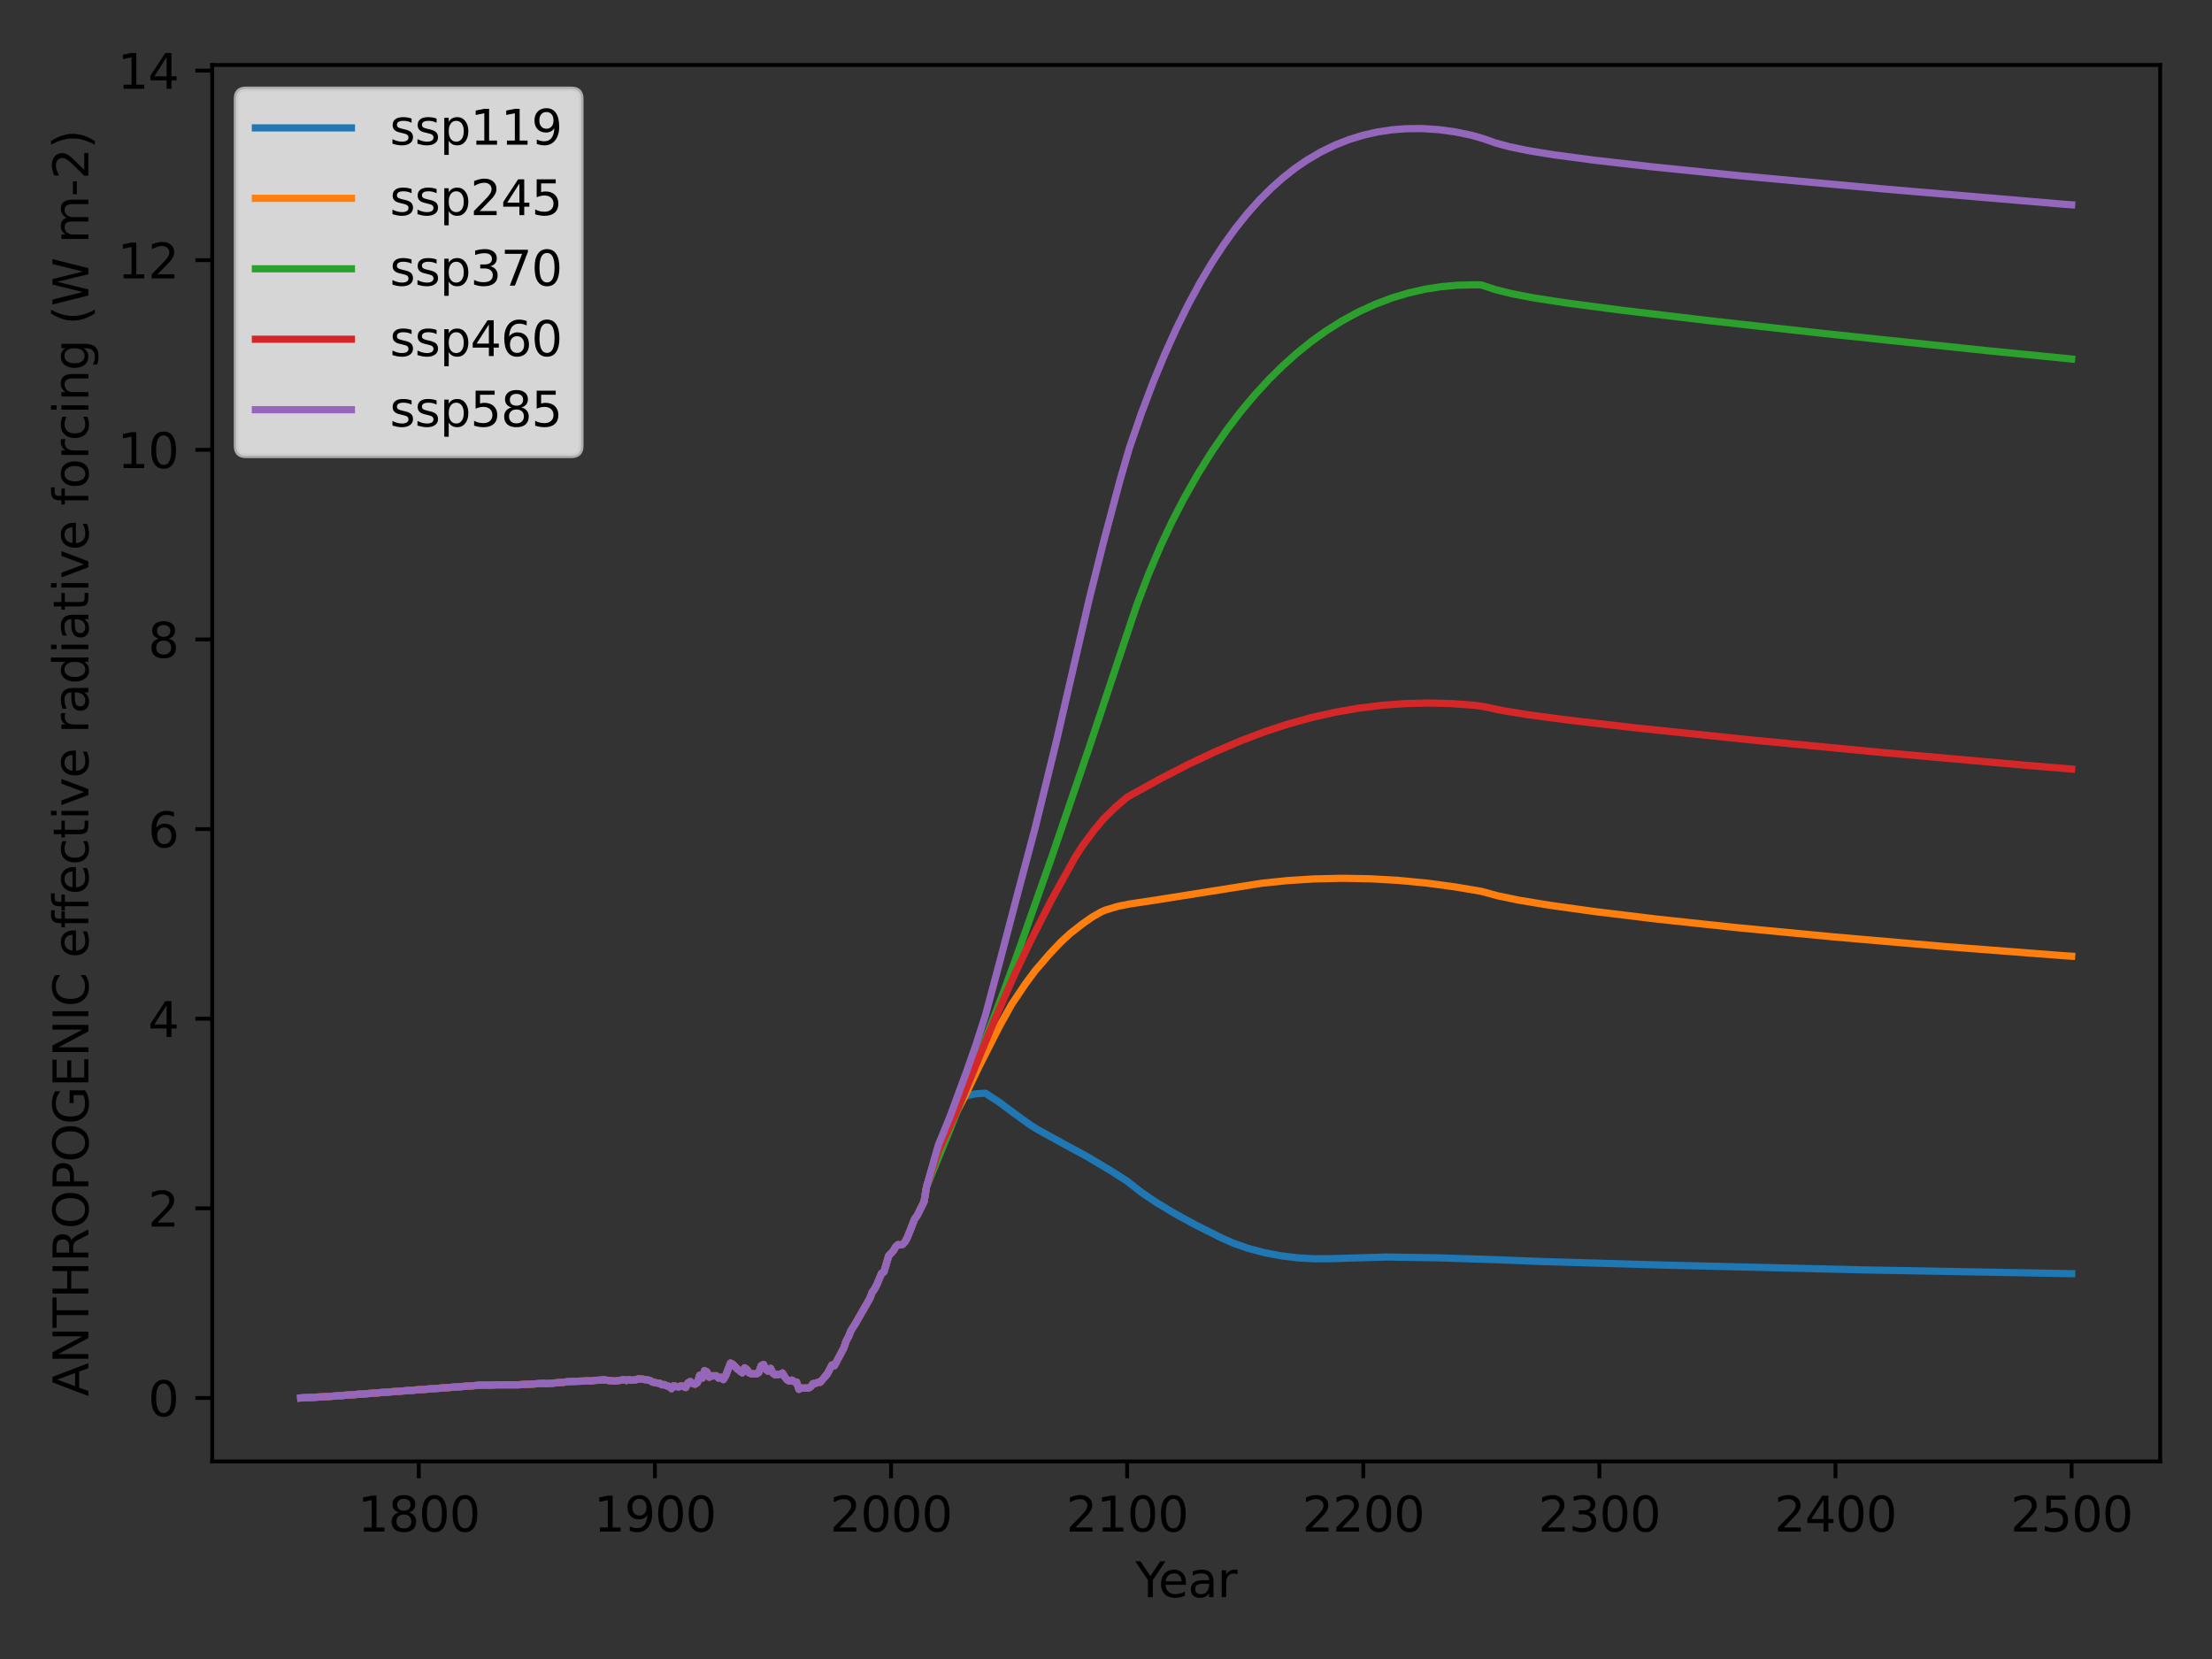 <?xml version="1.0" encoding="utf-8" standalone="no"?>
<!DOCTYPE svg PUBLIC "-//W3C//DTD SVG 1.1//EN"
  "http://www.w3.org/Graphics/SVG/1.1/DTD/svg11.dtd">
<svg xmlns:xlink="http://www.w3.org/1999/xlink" width="460.8pt" height="345.6pt" viewBox="0 0 460.8 345.6" xmlns="http://www.w3.org/2000/svg" version="1.1">
 <rect x="0" y="0" width="460.8" height="345.6" fill="#333333" stroke="none"/>
 <defs>
  <style type="text/css">*{stroke-linejoin: round; stroke-linecap: butt}</style>
 </defs>
 <g id="figure_1">
  <g id="axes_1">
   <g id="patch_1">
    <path d="M 44.203 304.444 
L 450 304.444 
L 450 13.539 
L 44.203 13.539 
L 44.203 304.444 
z
" style="fill: none"/>
   </g>
   <g id="matplotlib.axis_1">
    <g id="xtick_1">
     <g id="line2d_1">
      <defs>
       <path id="m0fd28ca7e2" d="M 0 0 
L 0 3.5 
" style="stroke: #000000; stroke-width: 0.8"/>
      </defs>
      <g>
       <use xlink:href="#m0fd28ca7e2" x="87.242" y="304.444" style="stroke: #000000; stroke-width: 0.8"/>
      </g>
     </g>
     <g id="text_1">
      <!-- 1800 -->
      <g transform="translate(74.517 319.042) scale(0.1 -0.1)">
       <defs>
        <path id="DejaVuSans-31" d="M 794 531 
L 1825 531 
L 1825 4091 
L 703 3866 
L 703 4441 
L 1819 4666 
L 2450 4666 
L 2450 531 
L 3481 531 
L 3481 0 
L 794 0 
L 794 531 
z
" transform="scale(0.016)"/>
        <path id="DejaVuSans-38" d="M 2034 2216 
Q 1584 2216 1326 1975 
Q 1069 1734 1069 1313 
Q 1069 891 1326 650 
Q 1584 409 2034 409 
Q 2484 409 2743 651 
Q 3003 894 3003 1313 
Q 3003 1734 2745 1975 
Q 2488 2216 2034 2216 
z
M 1403 2484 
Q 997 2584 770 2862 
Q 544 3141 544 3541 
Q 544 4100 942 4425 
Q 1341 4750 2034 4750 
Q 2731 4750 3128 4425 
Q 3525 4100 3525 3541 
Q 3525 3141 3298 2862 
Q 3072 2584 2669 2484 
Q 3125 2378 3379 2068 
Q 3634 1759 3634 1313 
Q 3634 634 3220 271 
Q 2806 -91 2034 -91 
Q 1263 -91 848 271 
Q 434 634 434 1313 
Q 434 1759 690 2068 
Q 947 2378 1403 2484 
z
M 1172 3481 
Q 1172 3119 1398 2916 
Q 1625 2713 2034 2713 
Q 2441 2713 2670 2916 
Q 2900 3119 2900 3481 
Q 2900 3844 2670 4047 
Q 2441 4250 2034 4250 
Q 1625 4250 1398 4047 
Q 1172 3844 1172 3481 
z
" transform="scale(0.016)"/>
        <path id="DejaVuSans-30" d="M 2034 4250 
Q 1547 4250 1301 3770 
Q 1056 3291 1056 2328 
Q 1056 1369 1301 889 
Q 1547 409 2034 409 
Q 2525 409 2770 889 
Q 3016 1369 3016 2328 
Q 3016 3291 2770 3770 
Q 2525 4250 2034 4250 
z
M 2034 4750 
Q 2819 4750 3233 4129 
Q 3647 3509 3647 2328 
Q 3647 1150 3233 529 
Q 2819 -91 2034 -91 
Q 1250 -91 836 529 
Q 422 1150 422 2328 
Q 422 3509 836 4129 
Q 1250 4750 2034 4750 
z
" transform="scale(0.016)"/>
       </defs>
       <use xlink:href="#DejaVuSans-31"/>
       <use xlink:href="#DejaVuSans-38" x="63.623"/>
       <use xlink:href="#DejaVuSans-30" x="127.246"/>
       <use xlink:href="#DejaVuSans-30" x="190.869"/>
      </g>
     </g>
    </g>
    <g id="xtick_2">
     <g id="line2d_2">
      <g>
       <use xlink:href="#m0fd28ca7e2" x="136.43" y="304.444" style="stroke: #000000; stroke-width: 0.8"/>
      </g>
     </g>
     <g id="text_2">
      <!-- 1900 -->
      <g transform="translate(123.705 319.042) scale(0.1 -0.1)">
       <defs>
        <path id="DejaVuSans-39" d="M 703 97 
L 703 672 
Q 941 559 1184 500 
Q 1428 441 1663 441 
Q 2288 441 2617 861 
Q 2947 1281 2994 2138 
Q 2813 1869 2534 1725 
Q 2256 1581 1919 1581 
Q 1219 1581 811 2004 
Q 403 2428 403 3163 
Q 403 3881 828 4315 
Q 1253 4750 1959 4750 
Q 2769 4750 3195 4129 
Q 3622 3509 3622 2328 
Q 3622 1225 3098 567 
Q 2575 -91 1691 -91 
Q 1453 -91 1209 -44 
Q 966 3 703 97 
z
M 1959 2075 
Q 2384 2075 2632 2365 
Q 2881 2656 2881 3163 
Q 2881 3666 2632 3958 
Q 2384 4250 1959 4250 
Q 1534 4250 1286 3958 
Q 1038 3666 1038 3163 
Q 1038 2656 1286 2365 
Q 1534 2075 1959 2075 
z
" transform="scale(0.016)"/>
       </defs>
       <use xlink:href="#DejaVuSans-31"/>
       <use xlink:href="#DejaVuSans-39" x="63.623"/>
       <use xlink:href="#DejaVuSans-30" x="127.246"/>
       <use xlink:href="#DejaVuSans-30" x="190.869"/>
      </g>
     </g>
    </g>
    <g id="xtick_3">
     <g id="line2d_3">
      <g>
       <use xlink:href="#m0fd28ca7e2" x="185.617" y="304.444" style="stroke: #000000; stroke-width: 0.8"/>
      </g>
     </g>
     <g id="text_3">
      <!-- 2000 -->
      <g transform="translate(172.892 319.042) scale(0.1 -0.1)">
       <defs>
        <path id="DejaVuSans-32" d="M 1228 531 
L 3431 531 
L 3431 0 
L 469 0 
L 469 531 
Q 828 903 1448 1529 
Q 2069 2156 2228 2338 
Q 2531 2678 2651 2914 
Q 2772 3150 2772 3378 
Q 2772 3750 2511 3984 
Q 2250 4219 1831 4219 
Q 1534 4219 1204 4116 
Q 875 4013 500 3803 
L 500 4441 
Q 881 4594 1212 4672 
Q 1544 4750 1819 4750 
Q 2544 4750 2975 4387 
Q 3406 4025 3406 3419 
Q 3406 3131 3298 2873 
Q 3191 2616 2906 2266 
Q 2828 2175 2409 1742 
Q 1991 1309 1228 531 
z
" transform="scale(0.016)"/>
       </defs>
       <use xlink:href="#DejaVuSans-32"/>
       <use xlink:href="#DejaVuSans-30" x="63.623"/>
       <use xlink:href="#DejaVuSans-30" x="127.246"/>
       <use xlink:href="#DejaVuSans-30" x="190.869"/>
      </g>
     </g>
    </g>
    <g id="xtick_4">
     <g id="line2d_4">
      <g>
       <use xlink:href="#m0fd28ca7e2" x="234.805" y="304.444" style="stroke: #000000; stroke-width: 0.8"/>
      </g>
     </g>
     <g id="text_4">
      <!-- 2100 -->
      <g transform="translate(222.08 319.042) scale(0.1 -0.1)">
       <use xlink:href="#DejaVuSans-32"/>
       <use xlink:href="#DejaVuSans-31" x="63.623"/>
       <use xlink:href="#DejaVuSans-30" x="127.246"/>
       <use xlink:href="#DejaVuSans-30" x="190.869"/>
      </g>
     </g>
    </g>
    <g id="xtick_5">
     <g id="line2d_5">
      <g>
       <use xlink:href="#m0fd28ca7e2" x="283.992" y="304.444" style="stroke: #000000; stroke-width: 0.8"/>
      </g>
     </g>
     <g id="text_5">
      <!-- 2200 -->
      <g transform="translate(271.267 319.042) scale(0.1 -0.1)">
       <use xlink:href="#DejaVuSans-32"/>
       <use xlink:href="#DejaVuSans-32" x="63.623"/>
       <use xlink:href="#DejaVuSans-30" x="127.246"/>
       <use xlink:href="#DejaVuSans-30" x="190.869"/>
      </g>
     </g>
    </g>
    <g id="xtick_6">
     <g id="line2d_6">
      <g>
       <use xlink:href="#m0fd28ca7e2" x="333.18" y="304.444" style="stroke: #000000; stroke-width: 0.8"/>
      </g>
     </g>
     <g id="text_6">
      <!-- 2300 -->
      <g transform="translate(320.455 319.042) scale(0.1 -0.1)">
       <defs>
        <path id="DejaVuSans-33" d="M 2597 2516 
Q 3050 2419 3304 2112 
Q 3559 1806 3559 1356 
Q 3559 666 3084 287 
Q 2609 -91 1734 -91 
Q 1441 -91 1130 -33 
Q 819 25 488 141 
L 488 750 
Q 750 597 1062 519 
Q 1375 441 1716 441 
Q 2309 441 2620 675 
Q 2931 909 2931 1356 
Q 2931 1769 2642 2001 
Q 2353 2234 1838 2234 
L 1294 2234 
L 1294 2753 
L 1863 2753 
Q 2328 2753 2575 2939 
Q 2822 3125 2822 3475 
Q 2822 3834 2567 4026 
Q 2313 4219 1838 4219 
Q 1578 4219 1281 4162 
Q 984 4106 628 3988 
L 628 4550 
Q 988 4650 1302 4700 
Q 1616 4750 1894 4750 
Q 2613 4750 3031 4423 
Q 3450 4097 3450 3541 
Q 3450 3153 3228 2886 
Q 3006 2619 2597 2516 
z
" transform="scale(0.016)"/>
       </defs>
       <use xlink:href="#DejaVuSans-32"/>
       <use xlink:href="#DejaVuSans-33" x="63.623"/>
       <use xlink:href="#DejaVuSans-30" x="127.246"/>
       <use xlink:href="#DejaVuSans-30" x="190.869"/>
      </g>
     </g>
    </g>
    <g id="xtick_7">
     <g id="line2d_7">
      <g>
       <use xlink:href="#m0fd28ca7e2" x="382.367" y="304.444" style="stroke: #000000; stroke-width: 0.8"/>
      </g>
     </g>
     <g id="text_7">
      <!-- 2400 -->
      <g transform="translate(369.642 319.042) scale(0.1 -0.1)">
       <defs>
        <path id="DejaVuSans-34" d="M 2419 4116 
L 825 1625 
L 2419 1625 
L 2419 4116 
z
M 2253 4666 
L 3047 4666 
L 3047 1625 
L 3713 1625 
L 3713 1100 
L 3047 1100 
L 3047 0 
L 2419 0 
L 2419 1100 
L 313 1100 
L 313 1709 
L 2253 4666 
z
" transform="scale(0.016)"/>
       </defs>
       <use xlink:href="#DejaVuSans-32"/>
       <use xlink:href="#DejaVuSans-34" x="63.623"/>
       <use xlink:href="#DejaVuSans-30" x="127.246"/>
       <use xlink:href="#DejaVuSans-30" x="190.869"/>
      </g>
     </g>
    </g>
    <g id="xtick_8">
     <g id="line2d_8">
      <g>
       <use xlink:href="#m0fd28ca7e2" x="431.555" y="304.444" style="stroke: #000000; stroke-width: 0.8"/>
      </g>
     </g>
     <g id="text_8">
      <!-- 2500 -->
      <g transform="translate(418.83 319.042) scale(0.1 -0.1)">
       <defs>
        <path id="DejaVuSans-35" d="M 691 4666 
L 3169 4666 
L 3169 4134 
L 1269 4134 
L 1269 2991 
Q 1406 3038 1543 3061 
Q 1681 3084 1819 3084 
Q 2600 3084 3056 2656 
Q 3513 2228 3513 1497 
Q 3513 744 3044 326 
Q 2575 -91 1722 -91 
Q 1428 -91 1123 -41 
Q 819 9 494 109 
L 494 744 
Q 775 591 1075 516 
Q 1375 441 1709 441 
Q 2250 441 2565 725 
Q 2881 1009 2881 1497 
Q 2881 1984 2565 2268 
Q 2250 2553 1709 2553 
Q 1456 2553 1204 2497 
Q 953 2441 691 2322 
L 691 4666 
z
" transform="scale(0.016)"/>
       </defs>
       <use xlink:href="#DejaVuSans-32"/>
       <use xlink:href="#DejaVuSans-35" x="63.623"/>
       <use xlink:href="#DejaVuSans-30" x="127.246"/>
       <use xlink:href="#DejaVuSans-30" x="190.869"/>
      </g>
     </g>
    </g>
    <g id="text_9">
     <!-- Year -->
     <g transform="translate(236.514 332.72) scale(0.1 -0.1)">
      <defs>
       <path id="DejaVuSans-59" d="M -13 4666 
L 666 4666 
L 1959 2747 
L 3244 4666 
L 3922 4666 
L 2272 2222 
L 2272 0 
L 1638 0 
L 1638 2222 
L -13 4666 
z
" transform="scale(0.016)"/>
       <path id="DejaVuSans-65" d="M 3597 1894 
L 3597 1613 
L 953 1613 
Q 991 1019 1311 708 
Q 1631 397 2203 397 
Q 2534 397 2845 478 
Q 3156 559 3463 722 
L 3463 178 
Q 3153 47 2828 -22 
Q 2503 -91 2169 -91 
Q 1331 -91 842 396 
Q 353 884 353 1716 
Q 353 2575 817 3079 
Q 1281 3584 2069 3584 
Q 2775 3584 3186 3129 
Q 3597 2675 3597 1894 
z
M 3022 2063 
Q 3016 2534 2758 2815 
Q 2500 3097 2075 3097 
Q 1594 3097 1305 2825 
Q 1016 2553 972 2059 
L 3022 2063 
z
" transform="scale(0.016)"/>
       <path id="DejaVuSans-61" d="M 2194 1759 
Q 1497 1759 1228 1600 
Q 959 1441 959 1056 
Q 959 750 1161 570 
Q 1363 391 1709 391 
Q 2188 391 2477 730 
Q 2766 1069 2766 1631 
L 2766 1759 
L 2194 1759 
z
M 3341 1997 
L 3341 0 
L 2766 0 
L 2766 531 
Q 2569 213 2275 61 
Q 1981 -91 1556 -91 
Q 1019 -91 701 211 
Q 384 513 384 1019 
Q 384 1609 779 1909 
Q 1175 2209 1959 2209 
L 2766 2209 
L 2766 2266 
Q 2766 2663 2505 2880 
Q 2244 3097 1772 3097 
Q 1472 3097 1187 3025 
Q 903 2953 641 2809 
L 641 3341 
Q 956 3463 1253 3523 
Q 1550 3584 1831 3584 
Q 2591 3584 2966 3190 
Q 3341 2797 3341 1997 
z
" transform="scale(0.016)"/>
       <path id="DejaVuSans-72" d="M 2631 2963 
Q 2534 3019 2420 3045 
Q 2306 3072 2169 3072 
Q 1681 3072 1420 2755 
Q 1159 2438 1159 1844 
L 1159 0 
L 581 0 
L 581 3500 
L 1159 3500 
L 1159 2956 
Q 1341 3275 1631 3429 
Q 1922 3584 2338 3584 
Q 2397 3584 2469 3576 
Q 2541 3569 2628 3553 
L 2631 2963 
z
" transform="scale(0.016)"/>
      </defs>
      <use xlink:href="#DejaVuSans-59"/>
      <use xlink:href="#DejaVuSans-65" x="47.834"/>
      <use xlink:href="#DejaVuSans-61" x="109.357"/>
      <use xlink:href="#DejaVuSans-72" x="170.637"/>
     </g>
    </g>
   </g>
   <g id="matplotlib.axis_2">
    <g id="ytick_1">
     <g id="line2d_9">
      <defs>
       <path id="m5407a7f6ad" d="M 0 0 
L -3.5 0 
" style="stroke: #000000; stroke-width: 0.8"/>
      </defs>
      <g>
       <use xlink:href="#m5407a7f6ad" x="44.203" y="291.221" style="stroke: #000000; stroke-width: 0.8"/>
      </g>
     </g>
     <g id="text_10">
      <!-- 0 -->
      <g transform="translate(30.841 295.02) scale(0.1 -0.1)">
       <use xlink:href="#DejaVuSans-30"/>
      </g>
     </g>
    </g>
    <g id="ytick_2">
     <g id="line2d_10">
      <g>
       <use xlink:href="#m5407a7f6ad" x="44.203" y="251.718" style="stroke: #000000; stroke-width: 0.8"/>
      </g>
     </g>
     <g id="text_11">
      <!-- 2 -->
      <g transform="translate(30.841 255.517) scale(0.1 -0.1)">
       <use xlink:href="#DejaVuSans-32"/>
      </g>
     </g>
    </g>
    <g id="ytick_3">
     <g id="line2d_11">
      <g>
       <use xlink:href="#m5407a7f6ad" x="44.203" y="212.214" style="stroke: #000000; stroke-width: 0.8"/>
      </g>
     </g>
     <g id="text_12">
      <!-- 4 -->
      <g transform="translate(30.841 216.014) scale(0.1 -0.1)">
       <use xlink:href="#DejaVuSans-34"/>
      </g>
     </g>
    </g>
    <g id="ytick_4">
     <g id="line2d_12">
      <g>
       <use xlink:href="#m5407a7f6ad" x="44.203" y="172.711" style="stroke: #000000; stroke-width: 0.8"/>
      </g>
     </g>
     <g id="text_13">
      <!-- 6 -->
      <g transform="translate(30.841 176.51) scale(0.1 -0.1)">
       <defs>
        <path id="DejaVuSans-36" d="M 2113 2584 
Q 1688 2584 1439 2293 
Q 1191 2003 1191 1497 
Q 1191 994 1439 701 
Q 1688 409 2113 409 
Q 2538 409 2786 701 
Q 3034 994 3034 1497 
Q 3034 2003 2786 2293 
Q 2538 2584 2113 2584 
z
M 3366 4563 
L 3366 3988 
Q 3128 4100 2886 4159 
Q 2644 4219 2406 4219 
Q 1781 4219 1451 3797 
Q 1122 3375 1075 2522 
Q 1259 2794 1537 2939 
Q 1816 3084 2150 3084 
Q 2853 3084 3261 2657 
Q 3669 2231 3669 1497 
Q 3669 778 3244 343 
Q 2819 -91 2113 -91 
Q 1303 -91 875 529 
Q 447 1150 447 2328 
Q 447 3434 972 4092 
Q 1497 4750 2381 4750 
Q 2619 4750 2861 4703 
Q 3103 4656 3366 4563 
z
" transform="scale(0.016)"/>
       </defs>
       <use xlink:href="#DejaVuSans-36"/>
      </g>
     </g>
    </g>
    <g id="ytick_5">
     <g id="line2d_13">
      <g>
       <use xlink:href="#m5407a7f6ad" x="44.203" y="133.208" style="stroke: #000000; stroke-width: 0.8"/>
      </g>
     </g>
     <g id="text_14">
      <!-- 8 -->
      <g transform="translate(30.841 137.007) scale(0.1 -0.1)">
       <use xlink:href="#DejaVuSans-38"/>
      </g>
     </g>
    </g>
    <g id="ytick_6">
     <g id="line2d_14">
      <g>
       <use xlink:href="#m5407a7f6ad" x="44.203" y="93.705" style="stroke: #000000; stroke-width: 0.8"/>
      </g>
     </g>
     <g id="text_15">
      <!-- 10 -->
      <g transform="translate(24.478 97.504) scale(0.1 -0.1)">
       <use xlink:href="#DejaVuSans-31"/>
       <use xlink:href="#DejaVuSans-30" x="63.623"/>
      </g>
     </g>
    </g>
    <g id="ytick_7">
     <g id="line2d_15">
      <g>
       <use xlink:href="#m5407a7f6ad" x="44.203" y="54.201" style="stroke: #000000; stroke-width: 0.8"/>
      </g>
     </g>
     <g id="text_16">
      <!-- 12 -->
      <g transform="translate(24.478 58) scale(0.1 -0.1)">
       <use xlink:href="#DejaVuSans-31"/>
       <use xlink:href="#DejaVuSans-32" x="63.623"/>
      </g>
     </g>
    </g>
    <g id="ytick_8">
     <g id="line2d_16">
      <g>
       <use xlink:href="#m5407a7f6ad" x="44.203" y="14.698" style="stroke: #000000; stroke-width: 0.8"/>
      </g>
     </g>
     <g id="text_17">
      <!-- 14 -->
      <g transform="translate(24.478 18.497) scale(0.1 -0.1)">
       <use xlink:href="#DejaVuSans-31"/>
       <use xlink:href="#DejaVuSans-34" x="63.623"/>
      </g>
     </g>
    </g>
    <g id="text_18">
     <!-- ANTHROPOGENIC effective radiative forcing (W m-2) -->
     <g transform="translate(18.398 290.898) rotate(-90) scale(0.1 -0.1)">
      <defs>
       <path id="DejaVuSans-41" d="M 2188 4044 
L 1331 1722 
L 3047 1722 
L 2188 4044 
z
M 1831 4666 
L 2547 4666 
L 4325 0 
L 3669 0 
L 3244 1197 
L 1141 1197 
L 716 0 
L 50 0 
L 1831 4666 
z
" transform="scale(0.016)"/>
       <path id="DejaVuSans-4e" d="M 628 4666 
L 1478 4666 
L 3547 763 
L 3547 4666 
L 4159 4666 
L 4159 0 
L 3309 0 
L 1241 3903 
L 1241 0 
L 628 0 
L 628 4666 
z
" transform="scale(0.016)"/>
       <path id="DejaVuSans-54" d="M -19 4666 
L 3928 4666 
L 3928 4134 
L 2272 4134 
L 2272 0 
L 1638 0 
L 1638 4134 
L -19 4134 
L -19 4666 
z
" transform="scale(0.016)"/>
       <path id="DejaVuSans-48" d="M 628 4666 
L 1259 4666 
L 1259 2753 
L 3553 2753 
L 3553 4666 
L 4184 4666 
L 4184 0 
L 3553 0 
L 3553 2222 
L 1259 2222 
L 1259 0 
L 628 0 
L 628 4666 
z
" transform="scale(0.016)"/>
       <path id="DejaVuSans-52" d="M 2841 2188 
Q 3044 2119 3236 1894 
Q 3428 1669 3622 1275 
L 4263 0 
L 3584 0 
L 2988 1197 
Q 2756 1666 2539 1819 
Q 2322 1972 1947 1972 
L 1259 1972 
L 1259 0 
L 628 0 
L 628 4666 
L 2053 4666 
Q 2853 4666 3247 4331 
Q 3641 3997 3641 3322 
Q 3641 2881 3436 2590 
Q 3231 2300 2841 2188 
z
M 1259 4147 
L 1259 2491 
L 2053 2491 
Q 2509 2491 2742 2702 
Q 2975 2913 2975 3322 
Q 2975 3731 2742 3939 
Q 2509 4147 2053 4147 
L 1259 4147 
z
" transform="scale(0.016)"/>
       <path id="DejaVuSans-4f" d="M 2522 4238 
Q 1834 4238 1429 3725 
Q 1025 3213 1025 2328 
Q 1025 1447 1429 934 
Q 1834 422 2522 422 
Q 3209 422 3611 934 
Q 4013 1447 4013 2328 
Q 4013 3213 3611 3725 
Q 3209 4238 2522 4238 
z
M 2522 4750 
Q 3503 4750 4090 4092 
Q 4678 3434 4678 2328 
Q 4678 1225 4090 567 
Q 3503 -91 2522 -91 
Q 1538 -91 948 565 
Q 359 1222 359 2328 
Q 359 3434 948 4092 
Q 1538 4750 2522 4750 
z
" transform="scale(0.016)"/>
       <path id="DejaVuSans-50" d="M 1259 4147 
L 1259 2394 
L 2053 2394 
Q 2494 2394 2734 2622 
Q 2975 2850 2975 3272 
Q 2975 3691 2734 3919 
Q 2494 4147 2053 4147 
L 1259 4147 
z
M 628 4666 
L 2053 4666 
Q 2838 4666 3239 4311 
Q 3641 3956 3641 3272 
Q 3641 2581 3239 2228 
Q 2838 1875 2053 1875 
L 1259 1875 
L 1259 0 
L 628 0 
L 628 4666 
z
" transform="scale(0.016)"/>
       <path id="DejaVuSans-47" d="M 3809 666 
L 3809 1919 
L 2778 1919 
L 2778 2438 
L 4434 2438 
L 4434 434 
Q 4069 175 3628 42 
Q 3188 -91 2688 -91 
Q 1594 -91 976 548 
Q 359 1188 359 2328 
Q 359 3472 976 4111 
Q 1594 4750 2688 4750 
Q 3144 4750 3555 4637 
Q 3966 4525 4313 4306 
L 4313 3634 
Q 3963 3931 3569 4081 
Q 3175 4231 2741 4231 
Q 1884 4231 1454 3753 
Q 1025 3275 1025 2328 
Q 1025 1384 1454 906 
Q 1884 428 2741 428 
Q 3075 428 3337 486 
Q 3600 544 3809 666 
z
" transform="scale(0.016)"/>
       <path id="DejaVuSans-45" d="M 628 4666 
L 3578 4666 
L 3578 4134 
L 1259 4134 
L 1259 2753 
L 3481 2753 
L 3481 2222 
L 1259 2222 
L 1259 531 
L 3634 531 
L 3634 0 
L 628 0 
L 628 4666 
z
" transform="scale(0.016)"/>
       <path id="DejaVuSans-49" d="M 628 4666 
L 1259 4666 
L 1259 0 
L 628 0 
L 628 4666 
z
" transform="scale(0.016)"/>
       <path id="DejaVuSans-43" d="M 4122 4306 
L 4122 3641 
Q 3803 3938 3442 4084 
Q 3081 4231 2675 4231 
Q 1875 4231 1450 3742 
Q 1025 3253 1025 2328 
Q 1025 1406 1450 917 
Q 1875 428 2675 428 
Q 3081 428 3442 575 
Q 3803 722 4122 1019 
L 4122 359 
Q 3791 134 3420 21 
Q 3050 -91 2638 -91 
Q 1578 -91 968 557 
Q 359 1206 359 2328 
Q 359 3453 968 4101 
Q 1578 4750 2638 4750 
Q 3056 4750 3426 4639 
Q 3797 4528 4122 4306 
z
" transform="scale(0.016)"/>
       <path id="DejaVuSans-20" transform="scale(0.016)"/>
       <path id="DejaVuSans-66" d="M 2375 4863 
L 2375 4384 
L 1825 4384 
Q 1516 4384 1395 4259 
Q 1275 4134 1275 3809 
L 1275 3500 
L 2222 3500 
L 2222 3053 
L 1275 3053 
L 1275 0 
L 697 0 
L 697 3053 
L 147 3053 
L 147 3500 
L 697 3500 
L 697 3744 
Q 697 4328 969 4595 
Q 1241 4863 1831 4863 
L 2375 4863 
z
" transform="scale(0.016)"/>
       <path id="DejaVuSans-63" d="M 3122 3366 
L 3122 2828 
Q 2878 2963 2633 3030 
Q 2388 3097 2138 3097 
Q 1578 3097 1268 2742 
Q 959 2388 959 1747 
Q 959 1106 1268 751 
Q 1578 397 2138 397 
Q 2388 397 2633 464 
Q 2878 531 3122 666 
L 3122 134 
Q 2881 22 2623 -34 
Q 2366 -91 2075 -91 
Q 1284 -91 818 406 
Q 353 903 353 1747 
Q 353 2603 823 3093 
Q 1294 3584 2113 3584 
Q 2378 3584 2631 3529 
Q 2884 3475 3122 3366 
z
" transform="scale(0.016)"/>
       <path id="DejaVuSans-74" d="M 1172 4494 
L 1172 3500 
L 2356 3500 
L 2356 3053 
L 1172 3053 
L 1172 1153 
Q 1172 725 1289 603 
Q 1406 481 1766 481 
L 2356 481 
L 2356 0 
L 1766 0 
Q 1100 0 847 248 
Q 594 497 594 1153 
L 594 3053 
L 172 3053 
L 172 3500 
L 594 3500 
L 594 4494 
L 1172 4494 
z
" transform="scale(0.016)"/>
       <path id="DejaVuSans-69" d="M 603 3500 
L 1178 3500 
L 1178 0 
L 603 0 
L 603 3500 
z
M 603 4863 
L 1178 4863 
L 1178 4134 
L 603 4134 
L 603 4863 
z
" transform="scale(0.016)"/>
       <path id="DejaVuSans-76" d="M 191 3500 
L 800 3500 
L 1894 563 
L 2988 3500 
L 3597 3500 
L 2284 0 
L 1503 0 
L 191 3500 
z
" transform="scale(0.016)"/>
       <path id="DejaVuSans-64" d="M 2906 2969 
L 2906 4863 
L 3481 4863 
L 3481 0 
L 2906 0 
L 2906 525 
Q 2725 213 2448 61 
Q 2172 -91 1784 -91 
Q 1150 -91 751 415 
Q 353 922 353 1747 
Q 353 2572 751 3078 
Q 1150 3584 1784 3584 
Q 2172 3584 2448 3432 
Q 2725 3281 2906 2969 
z
M 947 1747 
Q 947 1113 1208 752 
Q 1469 391 1925 391 
Q 2381 391 2643 752 
Q 2906 1113 2906 1747 
Q 2906 2381 2643 2742 
Q 2381 3103 1925 3103 
Q 1469 3103 1208 2742 
Q 947 2381 947 1747 
z
" transform="scale(0.016)"/>
       <path id="DejaVuSans-6f" d="M 1959 3097 
Q 1497 3097 1228 2736 
Q 959 2375 959 1747 
Q 959 1119 1226 758 
Q 1494 397 1959 397 
Q 2419 397 2687 759 
Q 2956 1122 2956 1747 
Q 2956 2369 2687 2733 
Q 2419 3097 1959 3097 
z
M 1959 3584 
Q 2709 3584 3137 3096 
Q 3566 2609 3566 1747 
Q 3566 888 3137 398 
Q 2709 -91 1959 -91 
Q 1206 -91 779 398 
Q 353 888 353 1747 
Q 353 2609 779 3096 
Q 1206 3584 1959 3584 
z
" transform="scale(0.016)"/>
       <path id="DejaVuSans-6e" d="M 3513 2113 
L 3513 0 
L 2938 0 
L 2938 2094 
Q 2938 2591 2744 2837 
Q 2550 3084 2163 3084 
Q 1697 3084 1428 2787 
Q 1159 2491 1159 1978 
L 1159 0 
L 581 0 
L 581 3500 
L 1159 3500 
L 1159 2956 
Q 1366 3272 1645 3428 
Q 1925 3584 2291 3584 
Q 2894 3584 3203 3211 
Q 3513 2838 3513 2113 
z
" transform="scale(0.016)"/>
       <path id="DejaVuSans-67" d="M 2906 1791 
Q 2906 2416 2648 2759 
Q 2391 3103 1925 3103 
Q 1463 3103 1205 2759 
Q 947 2416 947 1791 
Q 947 1169 1205 825 
Q 1463 481 1925 481 
Q 2391 481 2648 825 
Q 2906 1169 2906 1791 
z
M 3481 434 
Q 3481 -459 3084 -895 
Q 2688 -1331 1869 -1331 
Q 1566 -1331 1297 -1286 
Q 1028 -1241 775 -1147 
L 775 -588 
Q 1028 -725 1275 -790 
Q 1522 -856 1778 -856 
Q 2344 -856 2625 -561 
Q 2906 -266 2906 331 
L 2906 616 
Q 2728 306 2450 153 
Q 2172 0 1784 0 
Q 1141 0 747 490 
Q 353 981 353 1791 
Q 353 2603 747 3093 
Q 1141 3584 1784 3584 
Q 2172 3584 2450 3431 
Q 2728 3278 2906 2969 
L 2906 3500 
L 3481 3500 
L 3481 434 
z
" transform="scale(0.016)"/>
       <path id="DejaVuSans-28" d="M 1984 4856 
Q 1566 4138 1362 3434 
Q 1159 2731 1159 2009 
Q 1159 1288 1364 580 
Q 1569 -128 1984 -844 
L 1484 -844 
Q 1016 -109 783 600 
Q 550 1309 550 2009 
Q 550 2706 781 3412 
Q 1013 4119 1484 4856 
L 1984 4856 
z
" transform="scale(0.016)"/>
       <path id="DejaVuSans-57" d="M 213 4666 
L 850 4666 
L 1831 722 
L 2809 4666 
L 3519 4666 
L 4500 722 
L 5478 4666 
L 6119 4666 
L 4947 0 
L 4153 0 
L 3169 4050 
L 2175 0 
L 1381 0 
L 213 4666 
z
" transform="scale(0.016)"/>
       <path id="DejaVuSans-6d" d="M 3328 2828 
Q 3544 3216 3844 3400 
Q 4144 3584 4550 3584 
Q 5097 3584 5394 3201 
Q 5691 2819 5691 2113 
L 5691 0 
L 5113 0 
L 5113 2094 
Q 5113 2597 4934 2840 
Q 4756 3084 4391 3084 
Q 3944 3084 3684 2787 
Q 3425 2491 3425 1978 
L 3425 0 
L 2847 0 
L 2847 2094 
Q 2847 2600 2669 2842 
Q 2491 3084 2119 3084 
Q 1678 3084 1418 2786 
Q 1159 2488 1159 1978 
L 1159 0 
L 581 0 
L 581 3500 
L 1159 3500 
L 1159 2956 
Q 1356 3278 1631 3431 
Q 1906 3584 2284 3584 
Q 2666 3584 2933 3390 
Q 3200 3197 3328 2828 
z
" transform="scale(0.016)"/>
       <path id="DejaVuSans-2d" d="M 313 2009 
L 1997 2009 
L 1997 1497 
L 313 1497 
L 313 2009 
z
" transform="scale(0.016)"/>
       <path id="DejaVuSans-29" d="M 513 4856 
L 1013 4856 
Q 1481 4119 1714 3412 
Q 1947 2706 1947 2009 
Q 1947 1309 1714 600 
Q 1481 -109 1013 -844 
L 513 -844 
Q 928 -128 1133 580 
Q 1338 1288 1338 2009 
Q 1338 2731 1133 3434 
Q 928 4138 513 4856 
z
" transform="scale(0.016)"/>
      </defs>
      <use xlink:href="#DejaVuSans-41"/>
      <use xlink:href="#DejaVuSans-4e" x="68.408"/>
      <use xlink:href="#DejaVuSans-54" x="143.213"/>
      <use xlink:href="#DejaVuSans-48" x="204.297"/>
      <use xlink:href="#DejaVuSans-52" x="279.492"/>
      <use xlink:href="#DejaVuSans-4f" x="348.975"/>
      <use xlink:href="#DejaVuSans-50" x="427.686"/>
      <use xlink:href="#DejaVuSans-4f" x="487.988"/>
      <use xlink:href="#DejaVuSans-47" x="566.699"/>
      <use xlink:href="#DejaVuSans-45" x="644.189"/>
      <use xlink:href="#DejaVuSans-4e" x="707.373"/>
      <use xlink:href="#DejaVuSans-49" x="782.178"/>
      <use xlink:href="#DejaVuSans-43" x="811.67"/>
      <use xlink:href="#DejaVuSans-20" x="881.494"/>
      <use xlink:href="#DejaVuSans-65" x="913.281"/>
      <use xlink:href="#DejaVuSans-66" x="974.805"/>
      <use xlink:href="#DejaVuSans-66" x="1010.01"/>
      <use xlink:href="#DejaVuSans-65" x="1045.215"/>
      <use xlink:href="#DejaVuSans-63" x="1106.738"/>
      <use xlink:href="#DejaVuSans-74" x="1161.719"/>
      <use xlink:href="#DejaVuSans-69" x="1200.928"/>
      <use xlink:href="#DejaVuSans-76" x="1228.711"/>
      <use xlink:href="#DejaVuSans-65" x="1287.891"/>
      <use xlink:href="#DejaVuSans-20" x="1349.414"/>
      <use xlink:href="#DejaVuSans-72" x="1381.201"/>
      <use xlink:href="#DejaVuSans-61" x="1422.314"/>
      <use xlink:href="#DejaVuSans-64" x="1483.594"/>
      <use xlink:href="#DejaVuSans-69" x="1547.07"/>
      <use xlink:href="#DejaVuSans-61" x="1574.854"/>
      <use xlink:href="#DejaVuSans-74" x="1636.133"/>
      <use xlink:href="#DejaVuSans-69" x="1675.342"/>
      <use xlink:href="#DejaVuSans-76" x="1703.125"/>
      <use xlink:href="#DejaVuSans-65" x="1762.305"/>
      <use xlink:href="#DejaVuSans-20" x="1823.828"/>
      <use xlink:href="#DejaVuSans-66" x="1855.615"/>
      <use xlink:href="#DejaVuSans-6f" x="1890.82"/>
      <use xlink:href="#DejaVuSans-72" x="1952.002"/>
      <use xlink:href="#DejaVuSans-63" x="1990.865"/>
      <use xlink:href="#DejaVuSans-69" x="2045.846"/>
      <use xlink:href="#DejaVuSans-6e" x="2073.629"/>
      <use xlink:href="#DejaVuSans-67" x="2137.008"/>
      <use xlink:href="#DejaVuSans-20" x="2200.484"/>
      <use xlink:href="#DejaVuSans-28" x="2232.271"/>
      <use xlink:href="#DejaVuSans-57" x="2271.285"/>
      <use xlink:href="#DejaVuSans-20" x="2370.162"/>
      <use xlink:href="#DejaVuSans-6d" x="2401.949"/>
      <use xlink:href="#DejaVuSans-2d" x="2499.361"/>
      <use xlink:href="#DejaVuSans-32" x="2535.445"/>
      <use xlink:href="#DejaVuSans-29" x="2599.068"/>
     </g>
    </g>
   </g>
   <g id="line2d_17">
    <path d="M 62.648 291.221 
L 67.075 290.994 
L 69.043 290.875 
L 70.518 290.766 
L 100.523 288.522 
L 101.998 288.545 
L 103.474 288.467 
L 107.901 288.476 
L 113.312 288.182 
L 113.803 288.261 
L 116.263 288.039 
L 117.247 287.967 
L 118.722 287.789 
L 122.657 287.668 
L 123.149 287.722 
L 123.641 287.565 
L 125.117 287.513 
L 125.608 287.438 
L 128.068 287.714 
L 129.052 287.567 
L 130.035 287.419 
L 130.527 287.587 
L 131.019 287.402 
L 131.511 287.548 
L 132.495 287.432 
L 132.987 287.234 
L 133.97 287.326 
L 134.954 287.479 
L 135.446 287.613 
L 135.938 287.916 
L 136.922 288.112 
L 137.413 288.138 
L 137.905 288.482 
L 138.397 288.439 
L 138.889 288.689 
L 139.381 288.798 
L 139.873 289.281 
L 140.365 288.691 
L 141.348 288.93 
L 141.84 288.719 
L 142.332 288.804 
L 142.824 289.041 
L 143.316 288.088 
L 143.808 287.812 
L 144.3 288.23 
L 144.792 288.344 
L 145.283 288.02 
L 145.775 286.483 
L 146.267 287.102 
L 146.759 285.545 
L 147.251 285.779 
L 147.743 286.895 
L 148.235 286.622 
L 149.218 286.601 
L 149.71 287.078 
L 150.202 286.923 
L 150.694 287.389 
L 151.186 286.522 
L 152.17 283.961 
L 152.662 284.206 
L 153.645 285.224 
L 154.629 285.97 
L 155.121 284.949 
L 155.613 285.32 
L 156.105 286.021 
L 156.597 286.2 
L 157.58 286.214 
L 158.072 285.919 
L 158.564 284.518 
L 159.056 284.242 
L 159.548 285.311 
L 160.04 285.64 
L 160.532 285.074 
L 161.023 286.082 
L 161.515 286.404 
L 162.499 286.273 
L 162.991 286.028 
L 163.483 286.85 
L 163.975 287.447 
L 164.467 287.715 
L 164.958 287.512 
L 165.45 287.841 
L 165.942 287.929 
L 166.434 289.406 
L 166.926 289.178 
L 168.402 289.174 
L 168.893 288.896 
L 169.385 288.239 
L 169.877 288.192 
L 170.369 287.975 
L 170.861 287.94 
L 172.337 286.21 
L 173.32 284.348 
L 173.812 284.509 
L 175.78 280.814 
L 176.272 279.364 
L 176.763 278.461 
L 177.255 277.22 
L 178.239 275.662 
L 181.19 270.514 
L 181.682 269.222 
L 182.174 268.551 
L 182.666 267.601 
L 183.65 265.242 
L 184.142 264.966 
L 185.125 261.615 
L 186.109 260.569 
L 186.601 259.696 
L 187.093 259.288 
L 187.585 259.352 
L 188.077 259.21 
L 188.568 258.64 
L 189.06 257.693 
L 190.536 253.931 
L 191.028 253.29 
L 192.503 250.317 
L 192.995 247.3 
L 194.963 241.136 
L 196.93 235.649 
L 198.406 232.302 
L 199.882 229.488 
L 200.373 228.639 
L 201.849 228.14 
L 203.325 227.855 
L 205.292 227.73 
L 208.243 229.666 
L 211.195 231.877 
L 214.638 234.361 
L 216.113 235.274 
L 221.032 237.996 
L 226.443 240.926 
L 231.362 243.855 
L 234.805 246.055 
L 237.756 248.369 
L 240.707 250.38 
L 244.642 252.762 
L 249.069 255.181 
L 254.48 257.885 
L 256.939 258.979 
L 259.89 260.015 
L 263.333 260.936 
L 266.777 261.6 
L 270.22 262.025 
L 273.663 262.225 
L 277.106 262.21 
L 288.911 261.857 
L 299.732 262.037 
L 311.045 262.395 
L 321.375 262.805 
L 346.46 263.536 
L 388.27 264.542 
L 431.555 265.328 
L 431.555 265.328 
" clip-path="url(#p72c9c11df0)" style="fill: none; stroke: #1f77b4; stroke-width: 1.5; stroke-linecap: square"/>
   </g>
   <g id="line2d_18">
    <path d="M 62.648 291.221 
L 67.075 290.994 
L 69.043 290.875 
L 70.518 290.766 
L 100.523 288.522 
L 101.998 288.545 
L 103.474 288.467 
L 107.901 288.476 
L 113.312 288.182 
L 113.803 288.261 
L 116.263 288.039 
L 117.247 287.967 
L 118.722 287.789 
L 122.657 287.668 
L 123.149 287.722 
L 123.641 287.565 
L 125.117 287.513 
L 125.608 287.438 
L 128.068 287.714 
L 129.052 287.567 
L 130.035 287.419 
L 130.527 287.587 
L 131.019 287.402 
L 131.511 287.548 
L 132.495 287.432 
L 132.987 287.234 
L 133.97 287.326 
L 134.954 287.479 
L 135.446 287.613 
L 135.938 287.916 
L 136.922 288.112 
L 137.413 288.138 
L 137.905 288.482 
L 138.397 288.439 
L 138.889 288.689 
L 139.381 288.798 
L 139.873 289.281 
L 140.365 288.691 
L 141.348 288.93 
L 141.84 288.719 
L 142.332 288.804 
L 142.824 289.041 
L 143.316 288.088 
L 143.808 287.812 
L 144.3 288.23 
L 144.792 288.344 
L 145.283 288.02 
L 145.775 286.483 
L 146.267 287.102 
L 146.759 285.545 
L 147.251 285.779 
L 147.743 286.895 
L 148.235 286.622 
L 149.218 286.601 
L 149.71 287.078 
L 150.202 286.923 
L 150.694 287.389 
L 151.186 286.522 
L 152.17 283.961 
L 152.662 284.206 
L 153.645 285.224 
L 154.629 285.97 
L 155.121 284.949 
L 155.613 285.32 
L 156.105 286.021 
L 156.597 286.2 
L 157.58 286.214 
L 158.072 285.919 
L 158.564 284.518 
L 159.056 284.242 
L 159.548 285.311 
L 160.04 285.64 
L 160.532 285.074 
L 161.023 286.082 
L 161.515 286.404 
L 162.499 286.273 
L 162.991 286.028 
L 163.483 286.85 
L 163.975 287.447 
L 164.467 287.715 
L 164.958 287.512 
L 165.45 287.841 
L 165.942 287.929 
L 166.434 289.406 
L 166.926 289.178 
L 168.402 289.174 
L 168.893 288.896 
L 169.385 288.239 
L 169.877 288.192 
L 170.369 287.975 
L 170.861 287.94 
L 172.337 286.21 
L 173.32 284.348 
L 173.812 284.509 
L 175.78 280.814 
L 176.272 279.364 
L 176.763 278.461 
L 177.255 277.22 
L 178.239 275.662 
L 181.19 270.514 
L 181.682 269.222 
L 182.174 268.551 
L 182.666 267.601 
L 183.65 265.242 
L 184.142 264.966 
L 185.125 261.615 
L 186.109 260.569 
L 186.601 259.696 
L 187.093 259.288 
L 187.585 259.352 
L 188.077 259.21 
L 188.568 258.64 
L 189.06 257.693 
L 190.536 253.931 
L 191.028 253.29 
L 192.503 250.317 
L 192.995 247.3 
L 195.455 239.007 
L 198.898 232.412 
L 200.865 228.633 
L 203.817 222.434 
L 208.243 213.721 
L 210.703 209.297 
L 213.654 204.901 
L 215.622 202.249 
L 218.573 198.82 
L 221.032 196.212 
L 223 194.408 
L 225.459 192.489 
L 227.427 191.105 
L 229.394 189.97 
L 230.378 189.55 
L 232.837 188.818 
L 235.297 188.319 
L 240.707 187.508 
L 262.842 183.996 
L 268.252 183.438 
L 273.663 183.098 
L 279.565 182.963 
L 285.468 183.066 
L 291.37 183.404 
L 297.273 183.971 
L 303.175 184.767 
L 308.586 185.684 
L 312.029 186.62 
L 316.456 187.531 
L 322.85 188.587 
L 332.196 189.89 
L 345.477 191.499 
L 361.708 193.234 
L 381.875 195.163 
L 405.485 197.205 
L 429.587 199.066 
L 431.555 199.192 
L 431.555 199.192 
" clip-path="url(#p72c9c11df0)" style="fill: none; stroke: #ff7f0e; stroke-width: 1.5; stroke-linecap: square"/>
   </g>
   <g id="line2d_19">
    <path d="M 62.648 291.221 
L 67.075 290.994 
L 69.043 290.875 
L 70.518 290.766 
L 100.523 288.522 
L 101.998 288.545 
L 103.474 288.467 
L 107.901 288.476 
L 113.312 288.182 
L 113.803 288.261 
L 116.263 288.039 
L 117.247 287.967 
L 118.722 287.789 
L 122.657 287.668 
L 123.149 287.722 
L 123.641 287.565 
L 125.117 287.513 
L 125.608 287.438 
L 128.068 287.714 
L 129.052 287.567 
L 130.035 287.419 
L 130.527 287.587 
L 131.019 287.402 
L 131.511 287.548 
L 132.495 287.432 
L 132.987 287.234 
L 133.97 287.326 
L 134.954 287.479 
L 135.446 287.613 
L 135.938 287.916 
L 136.922 288.112 
L 137.413 288.138 
L 137.905 288.482 
L 138.397 288.439 
L 138.889 288.689 
L 139.381 288.798 
L 139.873 289.281 
L 140.365 288.691 
L 141.348 288.93 
L 141.84 288.719 
L 142.332 288.804 
L 142.824 289.041 
L 143.316 288.088 
L 143.808 287.812 
L 144.3 288.23 
L 144.792 288.344 
L 145.283 288.02 
L 145.775 286.483 
L 146.267 287.102 
L 146.759 285.545 
L 147.251 285.779 
L 147.743 286.895 
L 148.235 286.622 
L 149.218 286.601 
L 149.71 287.078 
L 150.202 286.923 
L 150.694 287.389 
L 151.186 286.522 
L 152.17 283.961 
L 152.662 284.206 
L 153.645 285.224 
L 154.629 285.97 
L 155.121 284.949 
L 155.613 285.32 
L 156.105 286.021 
L 156.597 286.2 
L 157.58 286.214 
L 158.072 285.919 
L 158.564 284.518 
L 159.056 284.242 
L 159.548 285.311 
L 160.04 285.64 
L 160.532 285.074 
L 161.023 286.082 
L 161.515 286.404 
L 162.499 286.273 
L 162.991 286.028 
L 163.483 286.85 
L 163.975 287.447 
L 164.467 287.715 
L 164.958 287.512 
L 165.45 287.841 
L 165.942 287.929 
L 166.434 289.406 
L 166.926 289.178 
L 168.402 289.174 
L 168.893 288.896 
L 169.385 288.239 
L 169.877 288.192 
L 170.369 287.975 
L 170.861 287.94 
L 172.337 286.21 
L 173.32 284.348 
L 173.812 284.509 
L 175.78 280.814 
L 176.272 279.364 
L 176.763 278.461 
L 177.255 277.22 
L 178.239 275.662 
L 181.19 270.514 
L 181.682 269.222 
L 182.174 268.551 
L 182.666 267.601 
L 183.65 265.242 
L 184.142 264.966 
L 185.125 261.615 
L 186.109 260.569 
L 186.601 259.696 
L 187.093 259.288 
L 187.585 259.352 
L 188.077 259.21 
L 188.568 258.64 
L 189.06 257.693 
L 190.536 253.931 
L 191.028 253.29 
L 192.503 250.317 
L 192.995 247.3 
L 197.914 235.248 
L 202.341 224.098 
L 209.227 206.205 
L 212.178 198.132 
L 219.065 178.615 
L 226.935 155.603 
L 233.329 136.437 
L 236.772 126.154 
L 239.232 119.689 
L 241.691 113.909 
L 244.15 108.679 
L 246.61 103.911 
L 249.561 98.706 
L 252.512 93.992 
L 255.463 89.71 
L 258.415 85.819 
L 261.366 82.286 
L 264.317 79.073 
L 267.268 76.156 
L 270.22 73.519 
L 273.171 71.145 
L 276.122 69.023 
L 279.565 66.845 
L 283.008 64.975 
L 286.452 63.395 
L 289.895 62.09 
L 293.338 61.05 
L 296.781 60.264 
L 300.224 59.72 
L 303.667 59.41 
L 307.11 59.331 
L 308.586 59.365 
L 311.537 60.333 
L 314.98 61.188 
L 319.407 62.041 
L 326.293 63.108 
L 337.607 64.6 
L 355.806 66.772 
L 379.908 69.468 
L 414.339 73.089 
L 431.555 74.787 
L 431.555 74.787 
" clip-path="url(#p72c9c11df0)" style="fill: none; stroke: #2ca02c; stroke-width: 1.5; stroke-linecap: square"/>
   </g>
   <g id="line2d_20">
    <path d="M 62.648 291.221 
L 67.075 290.994 
L 69.043 290.875 
L 70.518 290.766 
L 100.523 288.522 
L 101.998 288.545 
L 103.474 288.467 
L 107.901 288.476 
L 113.312 288.182 
L 113.803 288.261 
L 116.263 288.039 
L 117.247 287.967 
L 118.722 287.789 
L 122.657 287.668 
L 123.149 287.722 
L 123.641 287.565 
L 125.117 287.513 
L 125.608 287.438 
L 128.068 287.714 
L 129.052 287.567 
L 130.035 287.419 
L 130.527 287.587 
L 131.019 287.402 
L 131.511 287.548 
L 132.495 287.432 
L 132.987 287.234 
L 133.97 287.326 
L 134.954 287.479 
L 135.446 287.613 
L 135.938 287.916 
L 136.922 288.112 
L 137.413 288.138 
L 137.905 288.482 
L 138.397 288.439 
L 138.889 288.689 
L 139.381 288.798 
L 139.873 289.281 
L 140.365 288.691 
L 141.348 288.93 
L 141.84 288.719 
L 142.332 288.804 
L 142.824 289.041 
L 143.316 288.088 
L 143.808 287.812 
L 144.3 288.23 
L 144.792 288.344 
L 145.283 288.02 
L 145.775 286.483 
L 146.267 287.102 
L 146.759 285.545 
L 147.251 285.779 
L 147.743 286.895 
L 148.235 286.622 
L 149.218 286.601 
L 149.71 287.078 
L 150.202 286.923 
L 150.694 287.389 
L 151.186 286.522 
L 152.17 283.961 
L 152.662 284.206 
L 153.645 285.224 
L 154.629 285.97 
L 155.121 284.949 
L 155.613 285.32 
L 156.105 286.021 
L 156.597 286.2 
L 157.58 286.214 
L 158.072 285.919 
L 158.564 284.518 
L 159.056 284.242 
L 159.548 285.311 
L 160.04 285.64 
L 160.532 285.074 
L 161.023 286.082 
L 161.515 286.404 
L 162.499 286.273 
L 162.991 286.028 
L 163.483 286.85 
L 163.975 287.447 
L 164.467 287.715 
L 164.958 287.512 
L 165.45 287.841 
L 165.942 287.929 
L 166.434 289.406 
L 166.926 289.178 
L 168.402 289.174 
L 168.893 288.896 
L 169.385 288.239 
L 169.877 288.192 
L 170.369 287.975 
L 170.861 287.94 
L 172.337 286.21 
L 173.32 284.348 
L 173.812 284.509 
L 175.78 280.814 
L 176.272 279.364 
L 176.763 278.461 
L 177.255 277.22 
L 178.239 275.662 
L 181.19 270.514 
L 181.682 269.222 
L 182.174 268.551 
L 182.666 267.601 
L 183.65 265.242 
L 184.142 264.966 
L 185.125 261.615 
L 186.109 260.569 
L 186.601 259.696 
L 187.093 259.288 
L 187.585 259.352 
L 188.077 259.21 
L 188.568 258.64 
L 189.06 257.693 
L 190.536 253.931 
L 191.028 253.29 
L 192.503 250.317 
L 192.995 247.3 
L 195.455 239.802 
L 198.898 232.347 
L 201.357 226.533 
L 207.26 212.326 
L 211.195 203.346 
L 214.638 196.111 
L 219.065 187.423 
L 223.983 178.558 
L 225.459 176.26 
L 227.918 172.956 
L 229.886 170.586 
L 232.345 168.177 
L 234.805 166.062 
L 241.691 162.255 
L 247.593 159.213 
L 253.004 156.66 
L 258.415 154.348 
L 263.333 152.474 
L 268.252 150.856 
L 273.171 149.494 
L 278.09 148.384 
L 283.008 147.526 
L 287.927 146.919 
L 292.846 146.56 
L 297.765 146.449 
L 302.192 146.56 
L 307.11 146.917 
L 309.078 147.191 
L 313.013 148.023 
L 318.423 148.909 
L 326.785 150.02 
L 341.05 151.662 
L 364.66 154.128 
L 392.205 156.776 
L 422.209 159.441 
L 431.555 160.209 
L 431.555 160.209 
" clip-path="url(#p72c9c11df0)" style="fill: none; stroke: #d62728; stroke-width: 1.5; stroke-linecap: square"/>
   </g>
   <g id="line2d_21">
    <path d="M 62.648 291.221 
L 67.075 290.994 
L 69.043 290.875 
L 70.518 290.766 
L 100.523 288.522 
L 101.998 288.545 
L 103.474 288.467 
L 107.901 288.476 
L 113.312 288.182 
L 113.803 288.261 
L 116.263 288.039 
L 117.247 287.967 
L 118.722 287.789 
L 122.657 287.668 
L 123.149 287.722 
L 123.641 287.565 
L 125.117 287.513 
L 125.608 287.438 
L 128.068 287.714 
L 129.052 287.567 
L 130.035 287.419 
L 130.527 287.587 
L 131.019 287.402 
L 131.511 287.548 
L 132.495 287.432 
L 132.987 287.234 
L 133.97 287.326 
L 134.954 287.479 
L 135.446 287.613 
L 135.938 287.916 
L 136.922 288.112 
L 137.413 288.138 
L 137.905 288.482 
L 138.397 288.439 
L 138.889 288.689 
L 139.381 288.798 
L 139.873 289.281 
L 140.365 288.691 
L 141.348 288.93 
L 141.84 288.719 
L 142.332 288.804 
L 142.824 289.041 
L 143.316 288.088 
L 143.808 287.812 
L 144.3 288.23 
L 144.792 288.344 
L 145.283 288.02 
L 145.775 286.483 
L 146.267 287.102 
L 146.759 285.545 
L 147.251 285.779 
L 147.743 286.895 
L 148.235 286.622 
L 149.218 286.601 
L 149.71 287.078 
L 150.202 286.923 
L 150.694 287.389 
L 151.186 286.522 
L 152.17 283.961 
L 152.662 284.206 
L 153.645 285.224 
L 154.629 285.97 
L 155.121 284.949 
L 155.613 285.32 
L 156.105 286.021 
L 156.597 286.2 
L 157.58 286.214 
L 158.072 285.919 
L 158.564 284.518 
L 159.056 284.242 
L 159.548 285.311 
L 160.04 285.64 
L 160.532 285.074 
L 161.023 286.082 
L 161.515 286.404 
L 162.499 286.273 
L 162.991 286.028 
L 163.483 286.85 
L 163.975 287.447 
L 164.467 287.715 
L 164.958 287.512 
L 165.45 287.841 
L 165.942 287.929 
L 166.434 289.406 
L 166.926 289.178 
L 168.402 289.174 
L 168.893 288.896 
L 169.385 288.239 
L 169.877 288.192 
L 170.369 287.975 
L 170.861 287.94 
L 172.337 286.21 
L 173.32 284.348 
L 173.812 284.509 
L 175.78 280.814 
L 176.272 279.364 
L 176.763 278.461 
L 177.255 277.22 
L 178.239 275.662 
L 181.19 270.514 
L 181.682 269.222 
L 182.174 268.551 
L 182.666 267.601 
L 183.65 265.242 
L 184.142 264.966 
L 185.125 261.615 
L 186.109 260.569 
L 186.601 259.696 
L 187.093 259.288 
L 187.585 259.352 
L 188.077 259.21 
L 188.568 258.64 
L 189.06 257.693 
L 190.536 253.931 
L 191.028 253.29 
L 192.503 250.317 
L 192.995 247.3 
L 195.455 238.569 
L 197.914 232.565 
L 201.357 223.226 
L 203.325 217.608 
L 205.292 211.479 
L 208.243 200.429 
L 212.178 185.462 
L 215.622 172.537 
L 220.048 154.505 
L 226.935 124.693 
L 229.886 112.907 
L 233.329 100.004 
L 235.297 93.243 
L 237.756 86.136 
L 240.215 79.648 
L 242.675 73.712 
L 245.134 68.281 
L 247.593 63.314 
L 250.053 58.78 
L 252.512 54.65 
L 254.972 50.898 
L 257.431 47.501 
L 259.89 44.435 
L 262.35 41.68 
L 264.809 39.219 
L 267.268 37.031 
L 269.728 35.1 
L 272.187 33.409 
L 275.138 31.674 
L 278.09 30.234 
L 281.041 29.071 
L 283.992 28.163 
L 286.943 27.496 
L 289.895 27.049 
L 292.846 26.811 
L 296.289 26.78 
L 299.732 27.007 
L 303.175 27.478 
L 306.618 28.191 
L 309.078 28.905 
L 311.537 29.78 
L 314.488 30.577 
L 318.423 31.39 
L 323.834 32.269 
L 332.196 33.378 
L 344.001 34.73 
L 362.692 36.634 
L 393.188 39.434 
L 430.079 42.56 
L 431.555 42.66 
L 431.555 42.66 
" clip-path="url(#p72c9c11df0)" style="fill: none; stroke: #9467bd; stroke-width: 1.5; stroke-linecap: square"/>
   </g>
   <g id="patch_2">
    <path d="M 44.203 304.444 
L 44.203 13.539 
" style="fill: none; stroke: #000000; stroke-width: 0.8; stroke-linejoin: miter; stroke-linecap: square"/>
   </g>
   <g id="patch_3">
    <path d="M 450 304.444 
L 450 13.539 
" style="fill: none; stroke: #000000; stroke-width: 0.8; stroke-linejoin: miter; stroke-linecap: square"/>
   </g>
   <g id="patch_4">
    <path d="M 44.203 304.444 
L 450 304.444 
" style="fill: none; stroke: #000000; stroke-width: 0.8; stroke-linejoin: miter; stroke-linecap: square"/>
   </g>
   <g id="patch_5">
    <path d="M 44.203 13.539 
L 450 13.539 
" style="fill: none; stroke: #000000; stroke-width: 0.8; stroke-linejoin: miter; stroke-linecap: square"/>
   </g>
   <g id="legend_1">
    <g id="patch_6">
     <path d="M 51.203 94.93 
L 119.058 94.93 
Q 121.058 94.93 121.058 92.93 
L 121.058 20.539 
Q 121.058 18.539 119.058 18.539 
L 51.203 18.539 
Q 49.203 18.539 49.203 20.539 
L 49.203 92.93 
Q 49.203 94.93 51.203 94.93 
z
" style="fill: #ffffff; opacity: 0.8; stroke: #cccccc; stroke-linejoin: miter"/>
    </g>
    <g id="line2d_22">
     <path d="M 53.203 26.637 
L 63.203 26.637 
L 73.203 26.637 
" style="fill: none; stroke: #1f77b4; stroke-width: 1.5; stroke-linecap: square"/>
    </g>
    <g id="text_19">
     <!-- ssp119 -->
     <g transform="translate(81.203 30.137) scale(0.1 -0.1)">
      <defs>
       <path id="DejaVuSans-73" d="M 2834 3397 
L 2834 2853 
Q 2591 2978 2328 3040 
Q 2066 3103 1784 3103 
Q 1356 3103 1142 2972 
Q 928 2841 928 2578 
Q 928 2378 1081 2264 
Q 1234 2150 1697 2047 
L 1894 2003 
Q 2506 1872 2764 1633 
Q 3022 1394 3022 966 
Q 3022 478 2636 193 
Q 2250 -91 1575 -91 
Q 1294 -91 989 -36 
Q 684 19 347 128 
L 347 722 
Q 666 556 975 473 
Q 1284 391 1588 391 
Q 1994 391 2212 530 
Q 2431 669 2431 922 
Q 2431 1156 2273 1281 
Q 2116 1406 1581 1522 
L 1381 1569 
Q 847 1681 609 1914 
Q 372 2147 372 2553 
Q 372 3047 722 3315 
Q 1072 3584 1716 3584 
Q 2034 3584 2315 3537 
Q 2597 3491 2834 3397 
z
" transform="scale(0.016)"/>
       <path id="DejaVuSans-70" d="M 1159 525 
L 1159 -1331 
L 581 -1331 
L 581 3500 
L 1159 3500 
L 1159 2969 
Q 1341 3281 1617 3432 
Q 1894 3584 2278 3584 
Q 2916 3584 3314 3078 
Q 3713 2572 3713 1747 
Q 3713 922 3314 415 
Q 2916 -91 2278 -91 
Q 1894 -91 1617 61 
Q 1341 213 1159 525 
z
M 3116 1747 
Q 3116 2381 2855 2742 
Q 2594 3103 2138 3103 
Q 1681 3103 1420 2742 
Q 1159 2381 1159 1747 
Q 1159 1113 1420 752 
Q 1681 391 2138 391 
Q 2594 391 2855 752 
Q 3116 1113 3116 1747 
z
" transform="scale(0.016)"/>
      </defs>
      <use xlink:href="#DejaVuSans-73"/>
      <use xlink:href="#DejaVuSans-73" x="52.1"/>
      <use xlink:href="#DejaVuSans-70" x="104.199"/>
      <use xlink:href="#DejaVuSans-31" x="167.676"/>
      <use xlink:href="#DejaVuSans-31" x="231.299"/>
      <use xlink:href="#DejaVuSans-39" x="294.922"/>
     </g>
    </g>
    <g id="line2d_23">
     <path d="M 53.203 41.316 
L 63.203 41.316 
L 73.203 41.316 
" style="fill: none; stroke: #ff7f0e; stroke-width: 1.5; stroke-linecap: square"/>
    </g>
    <g id="text_20">
     <!-- ssp245 -->
     <g transform="translate(81.203 44.816) scale(0.1 -0.1)">
      <use xlink:href="#DejaVuSans-73"/>
      <use xlink:href="#DejaVuSans-73" x="52.1"/>
      <use xlink:href="#DejaVuSans-70" x="104.199"/>
      <use xlink:href="#DejaVuSans-32" x="167.676"/>
      <use xlink:href="#DejaVuSans-34" x="231.299"/>
      <use xlink:href="#DejaVuSans-35" x="294.922"/>
     </g>
    </g>
    <g id="line2d_24">
     <path d="M 53.203 55.994 
L 63.203 55.994 
L 73.203 55.994 
" style="fill: none; stroke: #2ca02c; stroke-width: 1.5; stroke-linecap: square"/>
    </g>
    <g id="text_21">
     <!-- ssp370 -->
     <g transform="translate(81.203 59.494) scale(0.1 -0.1)">
      <defs>
       <path id="DejaVuSans-37" d="M 525 4666 
L 3525 4666 
L 3525 4397 
L 1831 0 
L 1172 0 
L 2766 4134 
L 525 4134 
L 525 4666 
z
" transform="scale(0.016)"/>
      </defs>
      <use xlink:href="#DejaVuSans-73"/>
      <use xlink:href="#DejaVuSans-73" x="52.1"/>
      <use xlink:href="#DejaVuSans-70" x="104.199"/>
      <use xlink:href="#DejaVuSans-33" x="167.676"/>
      <use xlink:href="#DejaVuSans-37" x="231.299"/>
      <use xlink:href="#DejaVuSans-30" x="294.922"/>
     </g>
    </g>
    <g id="line2d_25">
     <path d="M 53.203 70.672 
L 63.203 70.672 
L 73.203 70.672 
" style="fill: none; stroke: #d62728; stroke-width: 1.5; stroke-linecap: square"/>
    </g>
    <g id="text_22">
     <!-- ssp460 -->
     <g transform="translate(81.203 74.172) scale(0.1 -0.1)">
      <use xlink:href="#DejaVuSans-73"/>
      <use xlink:href="#DejaVuSans-73" x="52.1"/>
      <use xlink:href="#DejaVuSans-70" x="104.199"/>
      <use xlink:href="#DejaVuSans-34" x="167.676"/>
      <use xlink:href="#DejaVuSans-36" x="231.299"/>
      <use xlink:href="#DejaVuSans-30" x="294.922"/>
     </g>
    </g>
    <g id="line2d_26">
     <path d="M 53.203 85.35 
L 63.203 85.35 
L 73.203 85.35 
" style="fill: none; stroke: #9467bd; stroke-width: 1.5; stroke-linecap: square"/>
    </g>
    <g id="text_23">
     <!-- ssp585 -->
     <g transform="translate(81.203 88.85) scale(0.1 -0.1)">
      <use xlink:href="#DejaVuSans-73"/>
      <use xlink:href="#DejaVuSans-73" x="52.1"/>
      <use xlink:href="#DejaVuSans-70" x="104.199"/>
      <use xlink:href="#DejaVuSans-35" x="167.676"/>
      <use xlink:href="#DejaVuSans-38" x="231.299"/>
      <use xlink:href="#DejaVuSans-35" x="294.922"/>
     </g>
    </g>
   </g>
  </g>
 </g>
 <defs>
  <clipPath id="p72c9c11df0">
   <rect x="44.203" y="13.539" width="405.797" height="290.905"/>
  </clipPath>
 </defs>
</svg>
